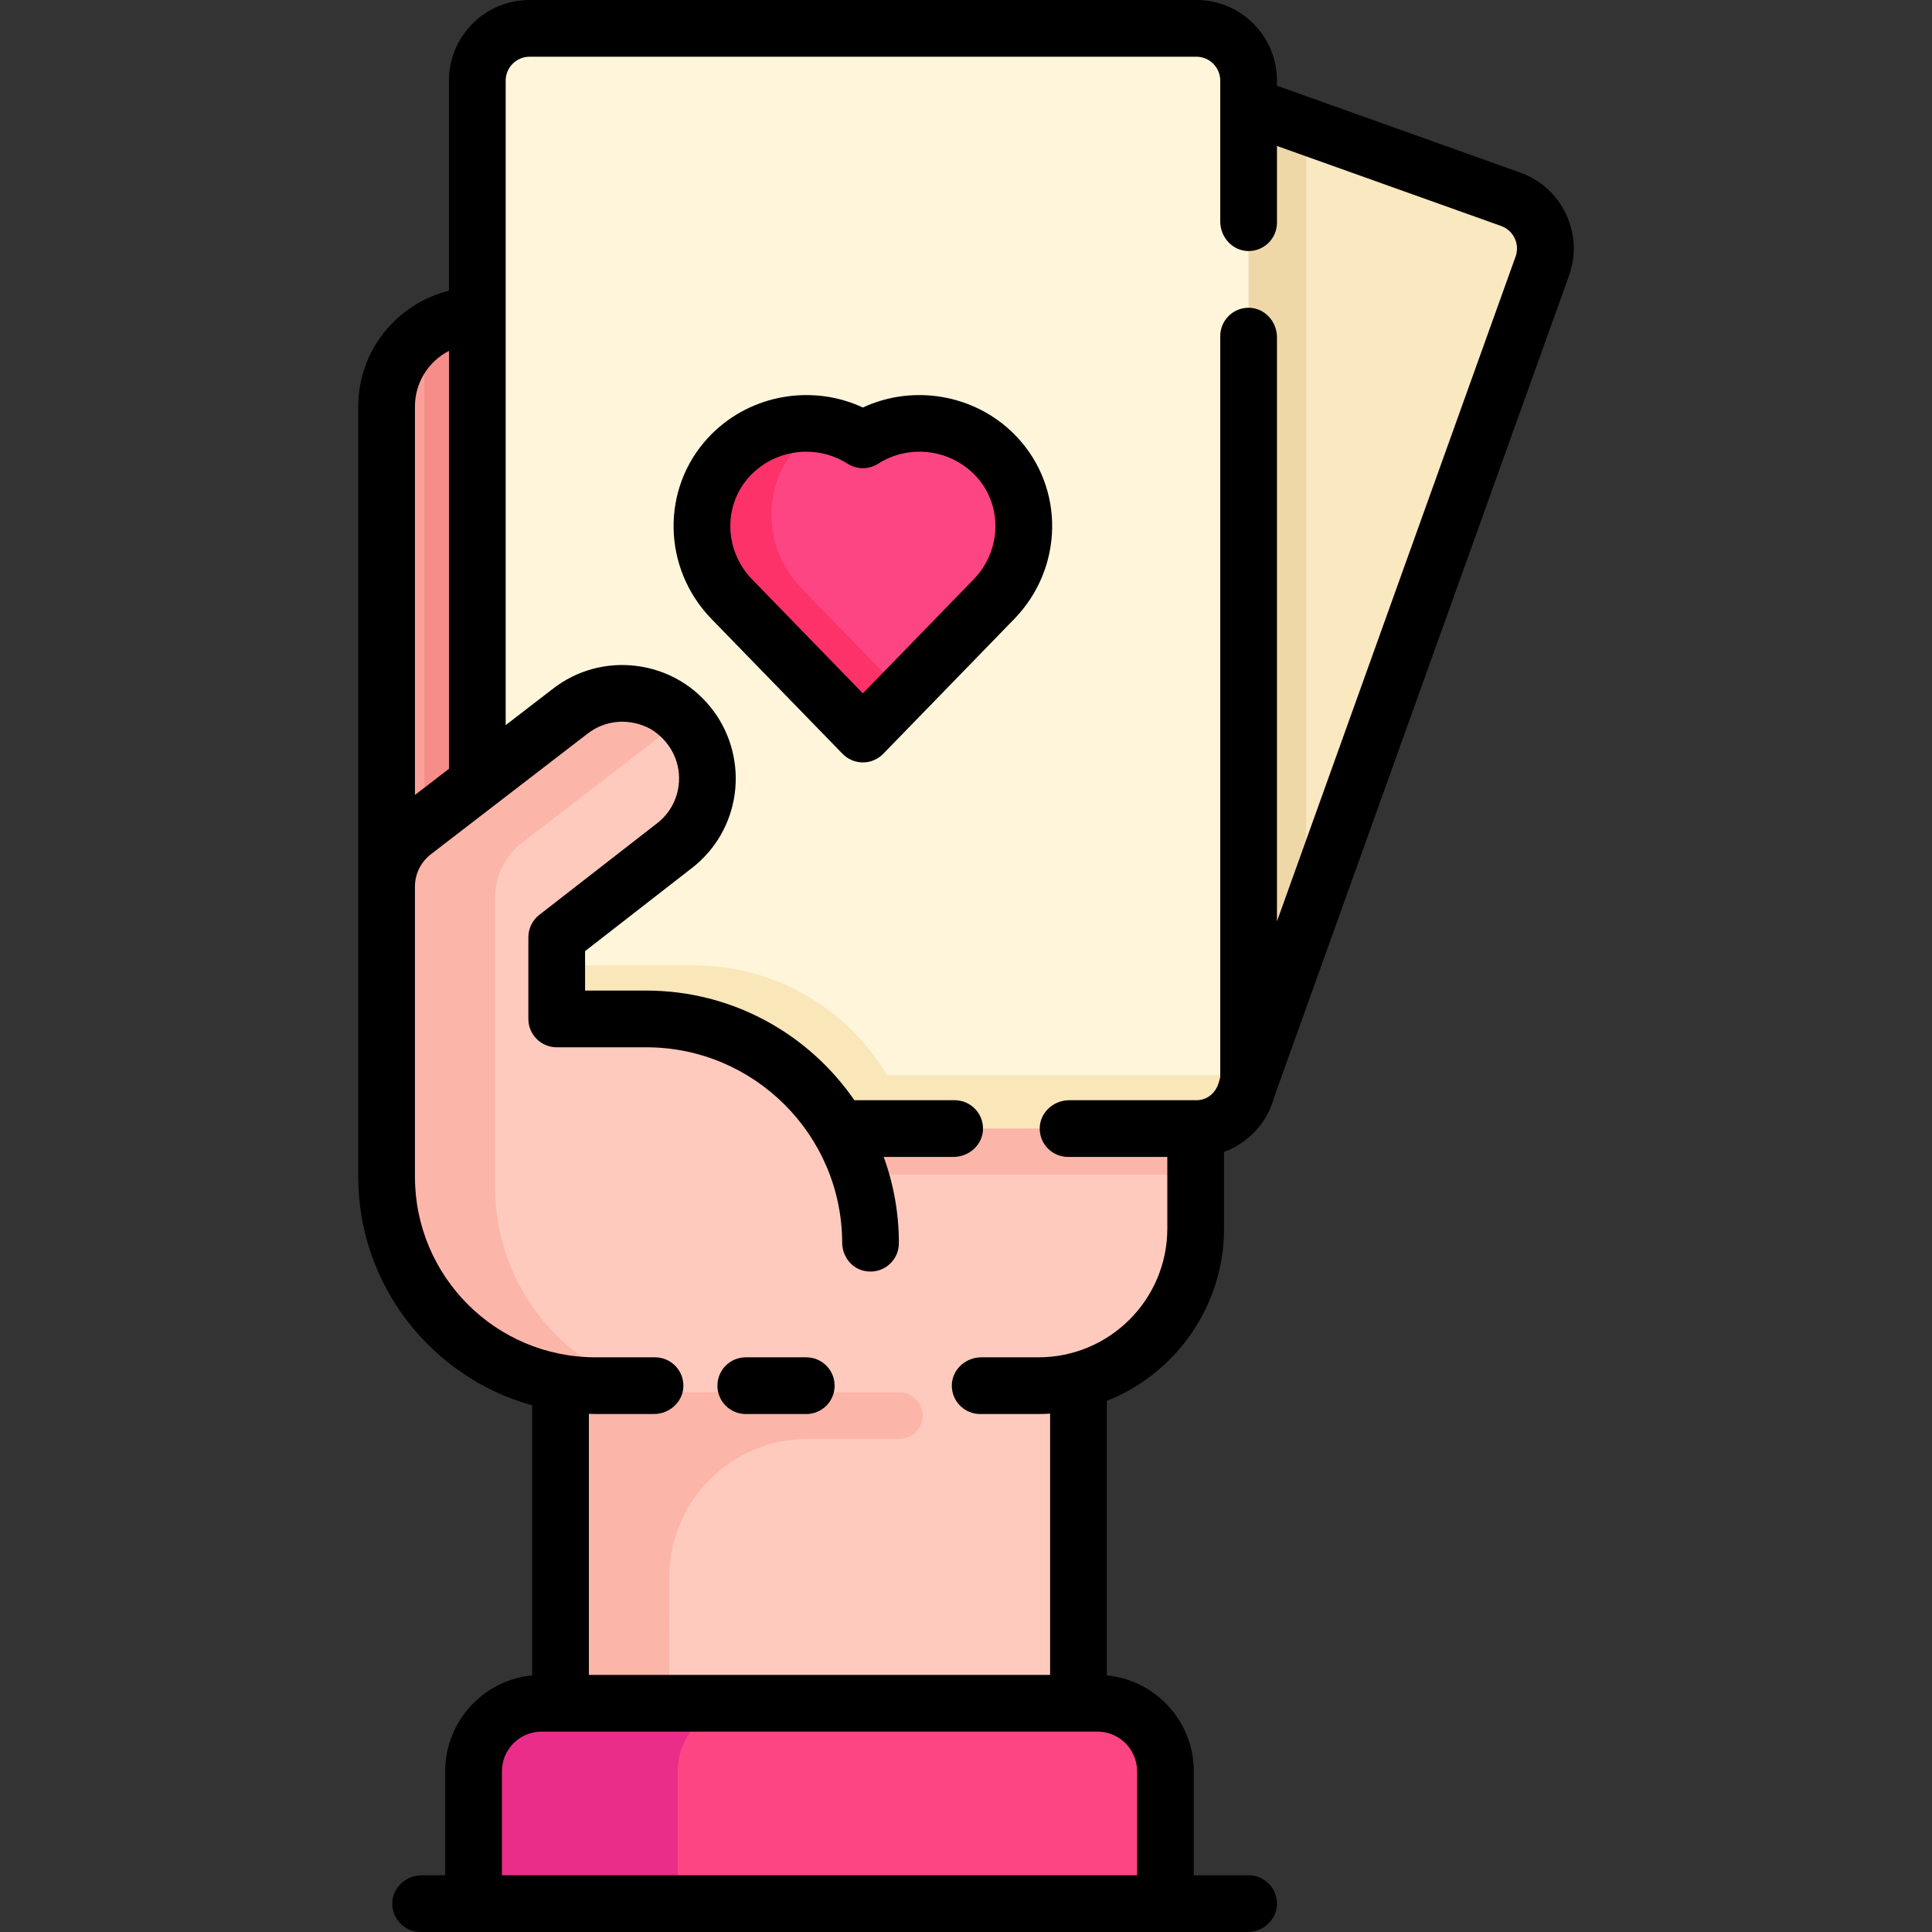 <?xml version="1.0" encoding="iso-8859-1"?>
<!-- Generator: Adobe Illustrator 21.0.0, SVG Export Plug-In . SVG Version: 6.00 Build 0)  -->
<svg version="1.1" id="Capa_1" xmlns="http://www.w3.org/2000/svg" xmlns:xlink="http://www.w3.org/1999/xlink" x="0px" y="0px"
	 viewBox="0 0 512 512" style="enable-background:new 0 0 512 512;" xml:space="preserve">
<rect x="0" y="0" width="512" height="512" fill="#333333" stroke="none"/>
<path style="fill:#F9E8C0;" d="M399.437,52.209l-69.446-24.798h-42.583v247.468l41.742,14.513l0.003-0.008
	c-0.001,0.002-0.002,0.005-0.003,0.008l0.291,0.06l78.383-219.539C410.398,62.699,406.641,54.774,399.437,52.209z"/>
<polygon style="fill:#EFD8A8;" points="346.15,33.181 329.991,27.411 287.408,27.411 287.408,274.879 329.15,289.392 
	329.44,289.452 346.15,242.65 "/>
<path style="fill:#F9A198;" d="M126.499,83.663c-13.281,0-24.047,10.766-24.047,24.047v147.789h5.208
	c24.312,0,44.022-19.71,44.022-44.022V83.663H126.499z"/>
<path style="fill:#F78D89;" d="M112.471,88.184v119.251l0,0v47.797c22.048-2.398,39.212-21.069,39.212-43.755V83.663h-25.184
	C121.262,83.663,116.42,85.343,112.471,88.184z"/>
<rect x="222.355" y="285.127" style="fill:#FECABE;" width="94.515" height="34.593"/>
<path style="fill:#FFF5DA;" d="M317.021,7.515H140.316c-7.645,0-13.847,6.202-13.847,13.847v62.302v123.772l0,0l0,0v91.649h95.857
	l0,0l0,0h94.515h0.18c5.972,0,11.062-3.787,13.005-9.088c0.541-1.483,0.842-3.086,0.842-4.759V28.015v-6.653
	C330.868,13.717,324.666,7.515,317.021,7.515z"/>
<path style="fill:#F9E6B9;" d="M235.051,284.916c-10.36-17.404-29.367-29.057-51.09-29.057h-38.756v43.224h77.151h94.515h0.18
	c5.527,0,10.293-3.247,12.514-7.932v-6.235L235.051,284.916L235.051,284.916z"/>
<path style="fill:#FE4583;" d="M263.416,120.335c0.24,0.23,0.461,0.471,0.681,0.701c9.929,10.641,9.438,27.323-0.701,37.754
	l-30.88,31.789c-2.107,2.169-5.589,2.169-7.696,0l-30.88-31.789c-10.14-10.43-10.631-27.113-0.701-37.754
	c0.22-0.23,0.441-0.471,0.681-0.701c9.438-9.438,23.957-10.691,34.748-3.777C239.469,109.644,253.978,110.897,263.416,120.335z"/>
<path style="fill:#FC3268;" d="M212.303,155.801c-10.14-10.43-10.631-27.113-0.701-37.754c0.22-0.23,0.441-0.471,0.681-0.701
	c1.914-1.914,4.043-3.473,6.3-4.713c-8.68-1.557-17.954,0.993-24.664,7.703c-0.24,0.23-0.461,0.471-0.681,0.701
	c-9.929,10.641-9.438,27.323,0.701,37.754l30.88,31.789c2.107,2.169,5.589,2.169,7.695,0l6.786-6.986L212.303,155.801z"/>
<path style="fill:#FECABE;" d="M222.356,299.084c-10.36-17.404-29.367-29.057-51.09-29.057H147.54v-21.652l31.231-24.277
	c9.829-7.645,11.603-21.813,3.958-31.642c-4.449-5.711-11.092-8.707-17.815-8.707c-4.829,0-9.699,1.553-13.817,4.749l-24.598,18.937
	l-16.923,13.025c-4.489,3.457-7.124,8.797-7.124,14.468v35.099v7.014v34.798c0,27.464,19.989,50.258,46.21,54.617l-0.12,92.942
	H285.81v-93.556c17.871-4.687,31.061-20.948,31.061-40.296v-26.462H222.356z"/>
<g>
	<path style="fill:#FCB5A9;" d="M238.362,368.977h-62.807c-25.288-5.113-44.329-27.459-44.329-54.26v-34.798v-7.014v-35.099
		c0-5.671,2.635-11.012,7.124-14.468l16.923-13.025l24.598-18.937c0.385-0.299,0.782-0.568,1.178-0.838
		c-4.354-4.46-10.213-6.788-16.137-6.788c-4.829,0-9.699,1.553-13.817,4.749l-24.598,18.937l-16.923,13.025
		c-4.489,3.457-7.124,8.797-7.124,14.468v35.099v7.014v34.798c0,27.464,19.989,50.258,46.21,54.617l-0.12,92.942h28.779
		l0.053-41.395c0.026-20.267,16.462-36.682,36.729-36.682h24.259c3.409,0,6.172-2.763,6.172-6.172l0,0
		C244.534,371.74,241.771,368.977,238.362,368.977z"/>
	<path style="fill:#FCB5A9;" d="M237.409,311.301h79.461v-12.217h-94.515c0.009,0.04,0.018,0.08,0.027,0.12
		C223.952,306.261,230.18,311.301,237.409,311.301z"/>
</g>
<path style="fill:#FE4583;" d="M308.855,469.407v33.49c0,0.877-0.711,1.588-1.588,1.588H127.084c-0.877,0-1.588-0.71-1.588-1.588
	v-33.49c0-9.955,8.07-18.025,18.025-18.025h5.02h137.268h5.02C300.784,451.382,308.855,459.451,308.855,469.407z"/>
<path style="fill:#EA2D88;" d="M179.6,502.897v-33.49c0-9.955,8.07-18.025,18.025-18.025h-49.084h-5.02
	c-9.955,0-18.025,8.07-18.025,18.025v33.49c0,0.877,0.71,1.588,1.588,1.588h54.104C180.311,504.485,179.6,503.775,179.6,502.897z"/>
<path d="M324.385,325.543v-20.271c4.979-1.83,9.096-5.445,11.552-10.086c0.127-0.222,0.232-0.462,0.338-0.701
	c0.578-1.195,1.045-2.45,1.394-3.755l0,0l78.14-217.69c1.92-5.375,1.631-11.176-0.814-16.334
	c-2.443-5.158-6.749-9.056-12.126-10.974l-64.458-23.014v-1.351C338.413,9.567,328.846,0,317.045,0H140.35
	c-11.801,0-21.367,9.567-21.367,21.367V77.06c-13.786,3.381-24.047,15.837-24.047,30.651v204.132
	c0,28.858,19.546,53.223,46.09,60.593v71.555c-12.915,1.256-23.045,12.173-23.045,25.413v27.568h-6.198
	c-4.115,0-7.703,3.171-7.826,7.284c-0.127,4.255,3.284,7.745,7.512,7.745l0,0h219.114l0,0c4.115,0,7.703-3.171,7.826-7.284
	c0.127-4.255-3.284-7.745-7.512-7.745h-14.528v-27.568c0-13.24-10.13-24.156-23.045-25.413v-72.735
	C311.499,364.022,324.385,346.265,324.385,325.543z M118.984,92.987v110.746l-9.018,6.942V107.71
	C109.967,101.299,113.635,95.728,118.984,92.987z M301.34,469.403v27.568H133.012v-27.568c0-5.793,4.713-10.507,10.507-10.507l0,0
	h147.315l0,0C296.627,458.896,301.34,463.609,301.34,469.403z M278.295,443.867H156.057v-69.18c0.59,0.017,1.176,0.045,1.77,0.045
	h15.449c4.115,0,7.703-3.171,7.826-7.284c0.127-4.255-3.284-7.745-7.512-7.745h-15.764c-26.433,0-47.86-21.428-47.86-47.86V234.93
	c0-3.312,1.567-6.497,4.193-8.518l41.546-31.98c4.41-3.428,10.306-4.182,15.738-1.728c0.644,0.291,1.262,0.642,1.842,1.047
	c4.889,3.417,7.253,8.871,6.56,14.411c-0.498,3.984-2.518,7.535-5.687,9.999l-31.23,24.284c-1.832,1.424-2.902,3.613-2.902,5.933
	v21.65c0,4.15,3.365,7.515,7.515,7.515h23.728c28.568,0,51.821,23.193,51.919,51.739c0.012,3.485,2.254,6.651,5.641,7.469
	c4.963,1.198,9.388-2.527,9.388-7.288c0-8.026-1.423-15.726-4.024-22.863h18.488c4.115,0,7.703-3.171,7.826-7.284
	c0.127-4.255-3.284-7.745-7.512-7.745h-26.574c-12.085-17.534-32.295-29.057-55.154-29.057h-16.214v-10.458l28.327-22.028
	c6.234-4.846,10.245-11.796,11.324-19.603c1.056-7.642-0.89-15.494-5.418-21.74c-4.943-6.819-12.313-11.171-20.626-12.211
	c-7.971-0.997-15.846,1.168-22.154,6.075l-12.495,9.619V21.367c0-3.5,2.838-6.337,6.337-6.337h176.695
	c3.5,0,6.337,2.838,6.337,6.337v37.332c0,4.115,3.171,7.703,7.284,7.826c4.255,0.127,7.745-3.284,7.745-7.512V38.677l59.405,21.21
	c1.594,0.569,2.872,1.725,3.596,3.254c0.725,1.529,0.811,3.25,0.245,4.832l-63.247,176.2V89.387c0-4.115-3.171-7.703-7.284-7.826
	c-4.255-0.127-7.745,3.284-7.745,7.512v196.159c0.036,0.28-0.208,0.977-0.417,1.711c-0.582,2.044-2.097,3.769-4.135,4.37
	c-0.566,0.167-1.165,0.257-1.786,0.257h-33.677c-4.115,0-7.703,3.171-7.826,7.284c-0.127,4.255,3.284,7.745,7.512,7.745h26.301
	v18.944c0,18.866-15.294,34.16-34.16,34.16h-15.123c-4.115,0-7.703,3.171-7.826,7.284c-0.127,4.255,3.284,7.745,7.512,7.745h15.437
	c1.042,0,2.073-0.043,3.099-0.107V443.867z"/>
<path d="M213.669,359.703h-16.031c-4.151,0-7.515,3.364-7.515,7.515c0,4.151,3.364,7.515,7.515,7.515h16.031
	c4.151,0,7.515-3.364,7.515-7.515C221.184,363.066,217.819,359.703,213.669,359.703z"/>
<path d="M269.604,115.921c-0.283-0.305-0.573-0.605-0.869-0.901c-10.573-10.572-26.783-13.222-40.066-7.021
	c-13.284-6.202-29.496-3.55-40.066,7.021c-0.292,0.293-0.578,0.589-0.861,0.892c-12.622,13.524-12.266,34.662,0.811,48.119
	l34.728,35.741c1.415,1.456,3.36,2.277,5.39,2.277s3.975-0.822,5.39-2.277l34.728-35.741
	C281.862,150.572,282.218,129.437,269.604,115.921z M258.008,153.558l-29.338,30.194l-29.338-30.194
	c-7.484-7.702-7.747-19.734-0.604-27.388c0.164-0.176,0.332-0.35,0.504-0.522c3.914-3.914,9.168-5.942,14.454-5.942
	c3.788,0,7.594,1.042,10.929,3.18c2.472,1.583,5.638,1.583,8.11,0c7.988-5.119,18.664-3.959,25.384,2.762
	c0.168,0.167,0.332,0.337,0.5,0.518C265.754,133.824,265.49,145.855,258.008,153.558z"/>
<g>
</g>
<g>
</g>
<g>
</g>
<g>
</g>
<g>
</g>
<g>
</g>
<g>
</g>
<g>
</g>
<g>
</g>
<g>
</g>
<g>
</g>
<g>
</g>
<g>
</g>
<g>
</g>
<g>
</g>
</svg>
